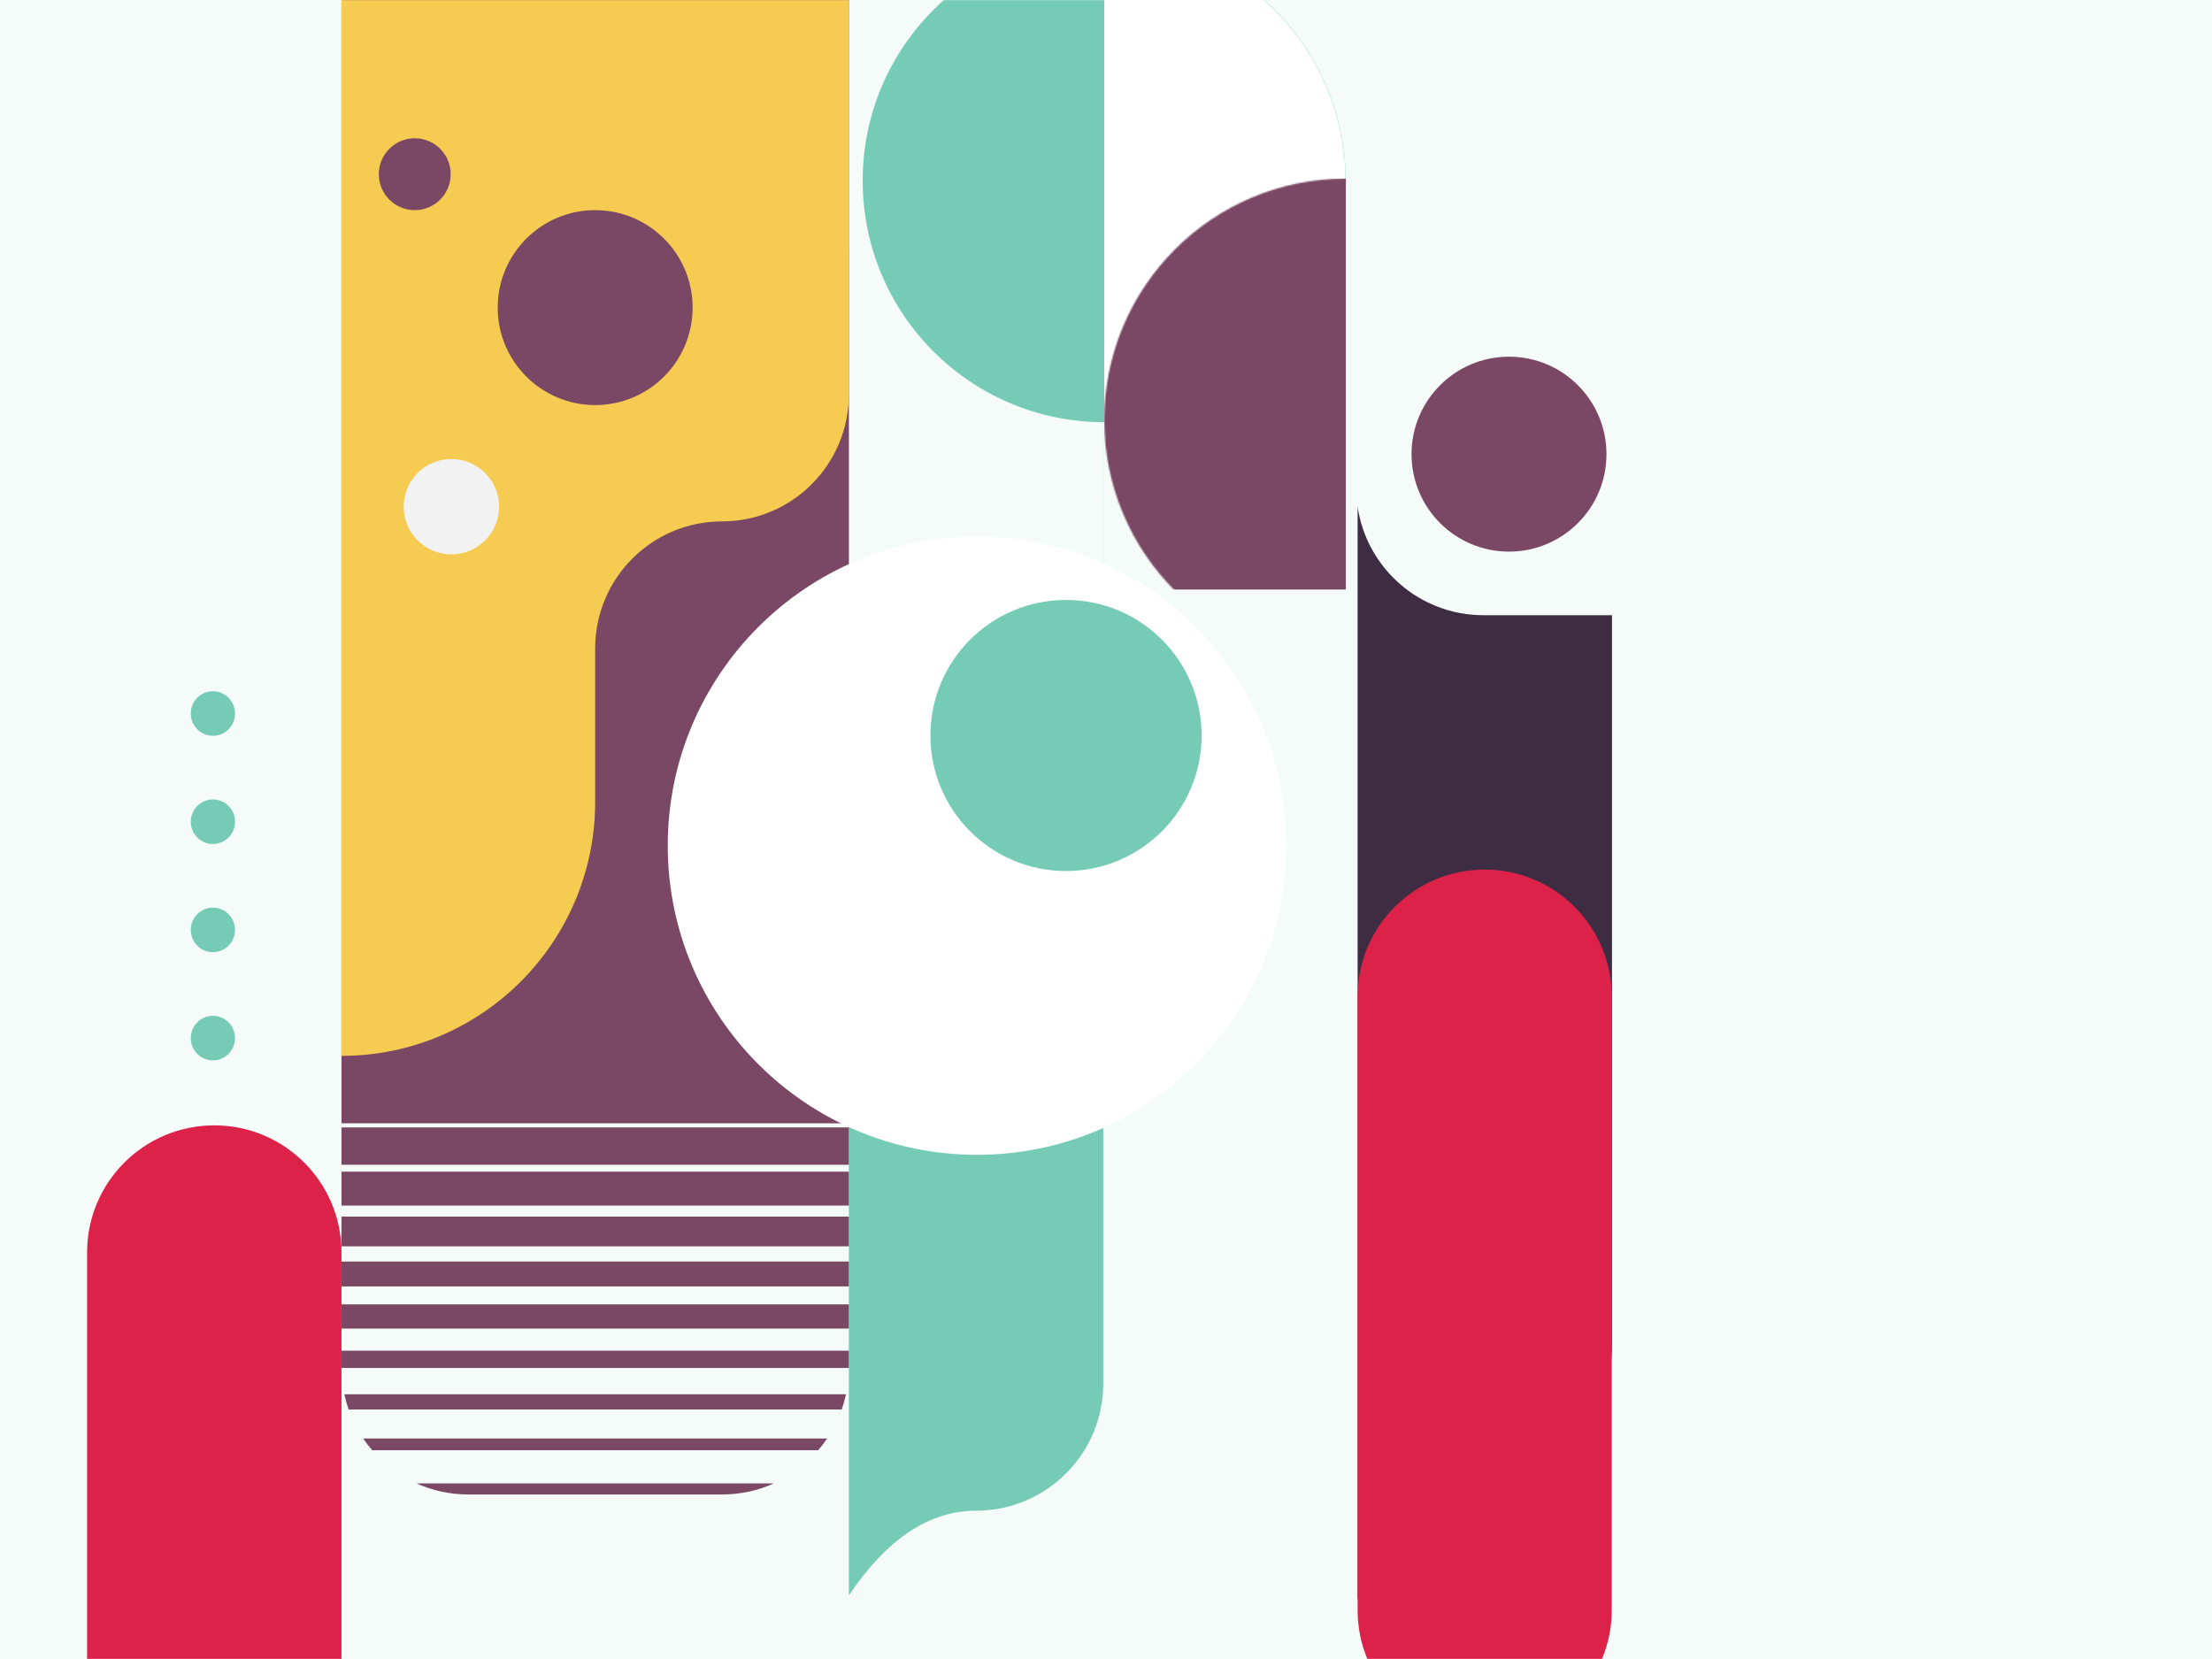 <?xml version="1.0" encoding="UTF-8"?>
<svg width="1600px" height="1200px" viewBox="0 0 1600 1200" version="1.1" xmlns="http://www.w3.org/2000/svg" xmlns:xlink="http://www.w3.org/1999/xlink">
    <rect x="0" y="0" width="1600" height="1200" fill="#808080" stroke="none"/>
    <!-- Generator: Sketch 55.2 (78181) - https://sketchapp.com -->
    <title>Oreti</title>
    <desc>Created with Sketch.</desc>
    <defs>
        <rect id="path-1" x="0" y="0" width="1600" height="1200"></rect>
        <path d="M0,0.741 L367,0.741 L367,342.259 C367,393.007 325.922,434.147 275.25,434.147 C224.578,434.147 183.5,475.287 183.5,526.035 L183.5,636.965 C183.5,738.462 101.344,820.741 0,820.741 L0,0.741 Z" id="path-3"></path>
        <path d="M91.908,0 C142.668,0 183.817,41.112 183.817,91.825 L183.817,535.646 C183.817,586.36 142.668,627.472 91.908,627.472 C41.149,627.472 0,586.36 0,535.646 L0,91.825 C0,41.112 41.149,0 91.908,0 Z" id="path-5"></path>
        <ellipse id="path-7" cx="174.739" cy="174.686" rx="174.739" ry="174.686"></ellipse>
    </defs>
    <g id="Patterns" stroke="none" stroke-width="1" fill="none" fill-rule="evenodd">
        <g id="Oreti">
            <g>
                <mask id="mask-2" fill="white">
                    <use xlink:href="#path-1"></use>
                </mask>
                <use id="Background" fill="#F4FBF9" fill-opcacity="25%" xlink:href="#path-1" ></use>
                <path d="M155,-182 C205.81,-182 247,-140.854 247,-90.098 L247,354.098 C247,404.854 205.81,446 155,446 L63,446 L63,-90.098 C63,-140.854 104.19,-182 155,-182 Z" id="Shape" fill="#F4FBF9" mask="url(#mask-2)"></path>
                <path d="M706,94 C756.81,94 798,135.148 798,185.908 L798,1000.821 C798,1051.58 756.81,1092.728 706,1092.728 C672.127,1092.728 641.46,1113.152 614,1154 L614,185.908 C614,135.148 655.19,94 706,94 Z" id="Shape" fill="#75CBB3" mask="url(#mask-2)"></path>
                <path d="M706,-310 C756.81,-310 798,-268.838 798,-218.062 L798,597.124 C798,647.9 756.81,689.062 706,689.062 C672.127,689.062 641.46,719.708 614,781 L614,-218.062 C614,-268.838 655.19,-310 706,-310 Z" id="Shape" fill="#F4FBF9" mask="url(#mask-2)"></path>
                <path d="M155,814 C205.81,814 247,855.146 247,905.902 L247,1350.098 C247,1400.854 205.81,1442 155,1442 L63,1442 L63,905.902 C63,855.146 104.19,814 155,814 Z" id="Shape" fill="#DC2249" mask="url(#mask-2)"></path>
                <path d="M614,812.5 L247,812.5 L247,-50.733 L396.858,-50.733 L396.858,-56 L614,-56 L614,812.5 Z M614,815.5 L614,842.5 L247,842.5 L247,815.5 L614,815.5 Z M614,847.5 L614,872 L247,872 L247,847.5 L614,847.5 Z M614,880 L614,901.5 L247,901.5 L247,880 L614,880 Z M614,912.5 L614,930.5 L247,930.5 L247,912.5 L614,912.5 Z M614,943.5 L614,961 L247,961 L247,943.5 L614,943.5 Z M614,977 L614,988.968 C614,989.145 613.999,989.323 613.998,989.5 L247.002,989.5 C247.001,989.323 247,989.145 247,988.968 L247,977 L614,977 Z M611.929,1008.5 C611.12,1012.257 610.082,1015.929 608.83,1019.5 L252.17,1019.5 C250.918,1015.929 249.88,1012.257 249.071,1008.5 L611.929,1008.5 Z M598.279,1040.5 C596.281,1043.461 594.115,1046.299 591.795,1049 L269.205,1049 C266.885,1046.299 264.719,1043.461 262.721,1040.5 L598.279,1040.5 Z M559.721,1073 C548.28,1078.141 535.598,1081 522.25,1081 L338.75,1081 C325.402,1081 312.72,1078.141 301.279,1073 L559.721,1073 Z" id="Shape" fill="#7A4865" mask="url(#mask-2)"></path>
                <g id="Shape" mask="url(#mask-2)">
                    <g transform="translate(247, -57)">
                        <mask id="mask-4" fill="white">
                            <use xlink:href="#path-3"></use>
                        </mask>
                        <use id="Shape" stroke="none" fill="#F6CB51" fill-rule="evenodd" xlink:href="#path-3"></use>
                    </g>
                </g>
                <path d="M1166,445 L1166,973.124 C1166,1023.9 1124.81,1065.062 1074,1065.062 C1040.127,1065.062 1009.46,1095.708 982,1157 L982,366.612 C988.578,410.967 1026.815,445 1073,445 L1166,445 Z" id="Shape" fill="#3D2C42" mask="url(#mask-2)"></path>
                <g id="Shape" mask="url(#mask-2)">
                    <g transform="translate(982, 629)">
                        <mask id="mask-6" fill="white">
                            <use xlink:href="#path-5"></use>
                        </mask>
                        <use id="Shape" stroke="none" fill="#DC2249" fill-rule="evenodd" xlink:href="#path-5"></use>
                    </g>
                </g>
                <path d="M154,688.741 C145.163,688.741 138,681.528 138,672.629 C138,663.731 145.163,656.517 154,656.517 C162.837,656.517 170,663.731 170,672.629 C170,681.528 162.837,688.741 154,688.741 Z M154,767 C145.163,767 138,759.786 138,750.888 C138,741.989 145.163,734.776 154,734.776 C162.837,734.776 170,741.989 170,750.888 C170,759.786 162.837,767 154,767 Z M154,532.224 C145.163,532.224 138,525.011 138,516.112 C138,507.214 145.163,500 154,500 C162.837,500 170,507.214 170,516.112 C170,525.011 162.837,532.224 154,532.224 Z M154,610.483 C145.163,610.483 138,603.269 138,594.371 C138,585.472 145.163,578.259 154,578.259 C162.837,578.259 170,585.472 170,594.371 C170,603.269 162.837,610.483 154,610.483 Z" id="Shape" fill="#75CBB3" mask="url(#mask-2)"></path>
                <g id="Shape" mask="url(#mask-2)">
                    <g transform="translate(624, -44)">
                        <mask id="mask-8" fill="white">
                            <use xlink:href="#path-7"></use>
                        </mask>
                        <use id="Shape" stroke="none" fill="#75CBB3" fill-rule="evenodd" xlink:href="#path-7"></use>
                        <path d="M542.611,-12.259 L542.611,1031.631 C542.611,1082.423 501.435,1123.598 450.643,1123.598 L266.707,1123.598 C215.914,1123.598 174.739,1082.423 174.739,1031.631 L174.739,-12.259 L542.611,-12.259 Z" id="Shape" stroke="none" fill="#FFFF" fill-rule="evenodd" mask="url(#mask-8)"></path>
                        <rect id="Shape" stroke="none" fill="#7A4865" fill-rule="evenodd" mask="url(#mask-8)" x="174.739" y="173.153" width="174.739" height="297.272"></rect>
                    </g>
                </g>
                
                <g id="Shape" mask="url(#mask-2)">
                    <g transform="translate(483, 388)">
                        <ellipse fill="#FFFF" cx="223.719" cy="223.651" rx="223.719" ry="223.651"></ellipse>
                        <ellipse fill="#75CBB3" cx="288.077" cy="143.994" rx="98.069" ry="98.039"></ellipse>
                    </g>
                </g>
                <circle id="Shape" fill="#7A4865" mask="url(#mask-2)" cx="430.5" cy="222.5" r="70.5"></circle>
                <circle id="Shape" fill="#7A4865" mask="url(#mask-2)" cx="1091.5" cy="328.5" r="70.5"></circle>
                <circle id="Shape" fill="#7A4865" mask="url(#mask-2)" cx="300" cy="126" r="26"></circle>
                <circle id="Shape" fill="#F2F2F2" mask="url(#mask-2)" cx="326.5" cy="366.5" r="34.5"></circle>
            </g>
        </g>
    </g>
</svg>